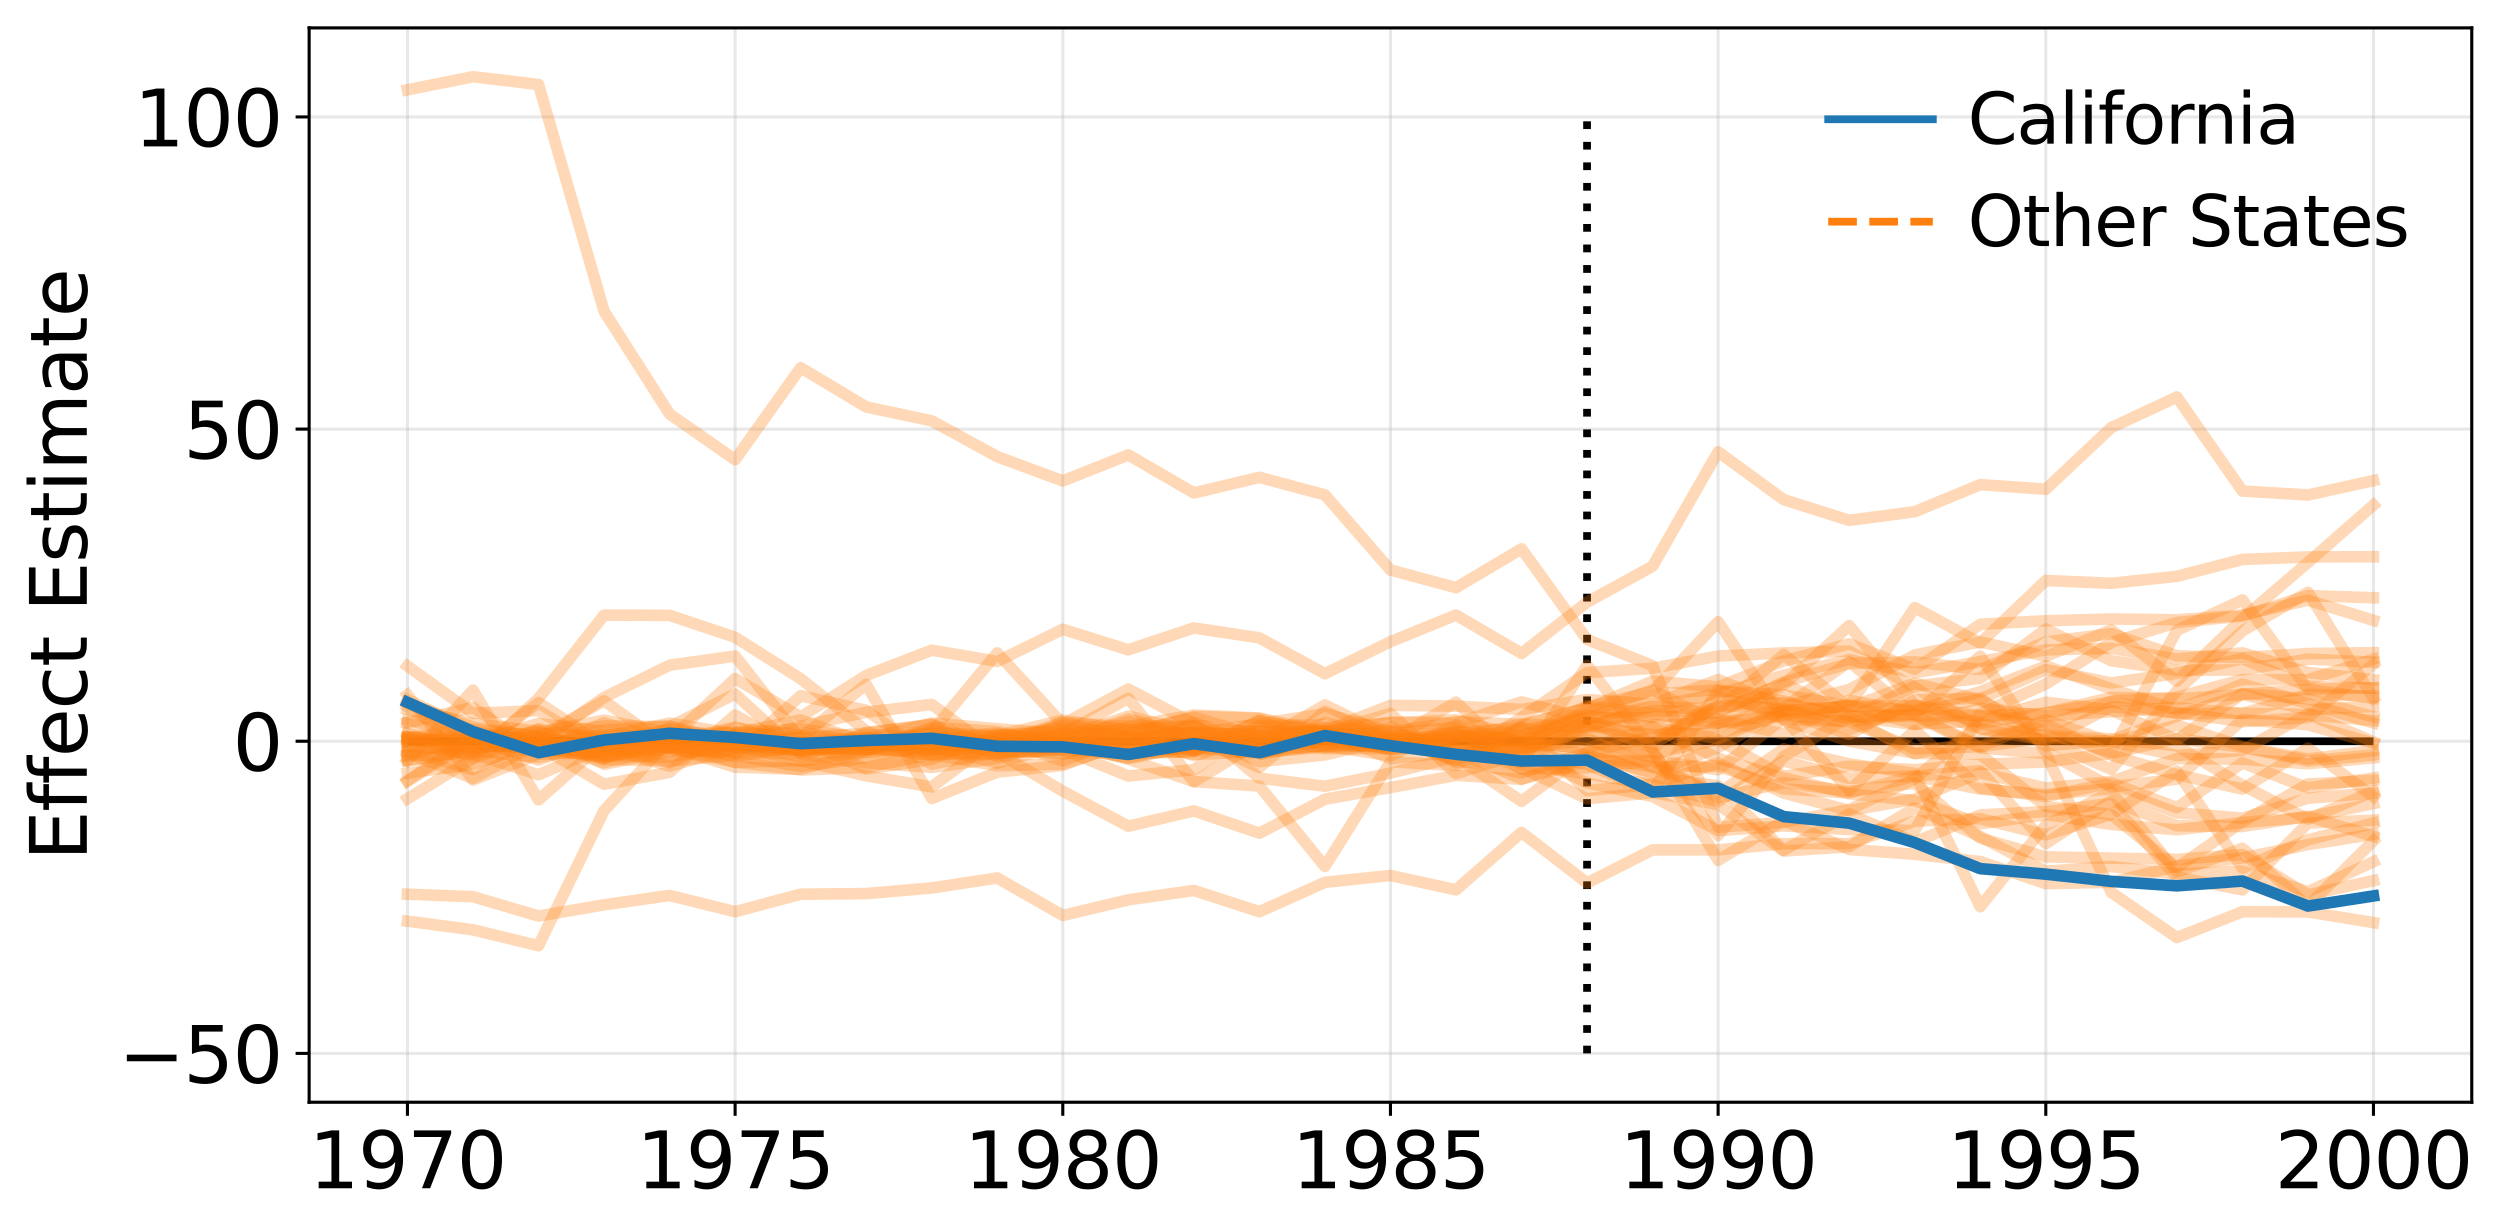 <?xml version="1.0" encoding="utf-8" standalone="no"?>
<!DOCTYPE svg PUBLIC "-//W3C//DTD SVG 1.1//EN"
  "http://www.w3.org/Graphics/SVG/1.1/DTD/svg11.dtd">
<svg xmlns:xlink="http://www.w3.org/1999/xlink" width="645.052pt" height="317.956pt" viewBox="0 0 645.052 317.956" xmlns="http://www.w3.org/2000/svg" version="1.1">
 <defs>
  <style type="text/css">*{stroke-linejoin: round; stroke-linecap: butt}</style>
 </defs>
 <g id="figure_1">
  <g id="patch_1">
   <path d="M 0 317.956 
L 645.052 317.956 
L 645.052 0 
L 0 0 
z
" style="fill: #ffffff"/>
  </g>
  <g id="axes_1">
   <g id="patch_2">
    <path d="M 79.766 284.4 
L 637.766 284.4 
L 637.766 7.2 
L 79.766 7.2 
L 79.766 284.4 
z
" style="fill: none"/>
   </g>
   <g id="matplotlib.axis_1">
    <g id="xtick_1">
     <g id="line2d_1">
      <path d="M 105.129 284.4 
L 105.129 7.2 
" clip-path="url(#p5689fa1794)" style="fill: none; stroke: #b0b0b0; stroke-opacity: 0.3; stroke-width: 0.8; stroke-linecap: square"/>
     </g>
     <g id="line2d_2">
      <defs>
       <path id="mb74d3086f6" d="M 0 0 
L 0 3.5 
" style="stroke: #000000; stroke-width: 0.8"/>
      </defs>
      <g>
       <use xlink:href="#mb74d3086f6" x="105.129" y="284.4" style="stroke: #000000; stroke-width: 0.8"/>
      </g>
     </g>
     <g id="text_1">
      <!-- 1970 -->
      <g transform="translate(79.679 306.597) scale(0.2 -0.2)">
       <defs>
        <path id="DejaVuSans-31" d="M 794 531 
L 1825 531 
L 1825 4091 
L 703 3866 
L 703 4441 
L 1819 4666 
L 2450 4666 
L 2450 531 
L 3481 531 
L 3481 0 
L 794 0 
L 794 531 
z
" transform="scale(0.016)"/>
        <path id="DejaVuSans-39" d="M 703 97 
L 703 672 
Q 941 559 1184 500 
Q 1428 441 1663 441 
Q 2288 441 2617 861 
Q 2947 1281 2994 2138 
Q 2813 1869 2534 1725 
Q 2256 1581 1919 1581 
Q 1219 1581 811 2004 
Q 403 2428 403 3163 
Q 403 3881 828 4315 
Q 1253 4750 1959 4750 
Q 2769 4750 3195 4129 
Q 3622 3509 3622 2328 
Q 3622 1225 3098 567 
Q 2575 -91 1691 -91 
Q 1453 -91 1209 -44 
Q 966 3 703 97 
z
M 1959 2075 
Q 2384 2075 2632 2365 
Q 2881 2656 2881 3163 
Q 2881 3666 2632 3958 
Q 2384 4250 1959 4250 
Q 1534 4250 1286 3958 
Q 1038 3666 1038 3163 
Q 1038 2656 1286 2365 
Q 1534 2075 1959 2075 
z
" transform="scale(0.016)"/>
        <path id="DejaVuSans-37" d="M 525 4666 
L 3525 4666 
L 3525 4397 
L 1831 0 
L 1172 0 
L 2766 4134 
L 525 4134 
L 525 4666 
z
" transform="scale(0.016)"/>
        <path id="DejaVuSans-30" d="M 2034 4250 
Q 1547 4250 1301 3770 
Q 1056 3291 1056 2328 
Q 1056 1369 1301 889 
Q 1547 409 2034 409 
Q 2525 409 2770 889 
Q 3016 1369 3016 2328 
Q 3016 3291 2770 3770 
Q 2525 4250 2034 4250 
z
M 2034 4750 
Q 2819 4750 3233 4129 
Q 3647 3509 3647 2328 
Q 3647 1150 3233 529 
Q 2819 -91 2034 -91 
Q 1250 -91 836 529 
Q 422 1150 422 2328 
Q 422 3509 836 4129 
Q 1250 4750 2034 4750 
z
" transform="scale(0.016)"/>
       </defs>
       <use xlink:href="#DejaVuSans-31"/>
       <use xlink:href="#DejaVuSans-39" transform="translate(63.623 0)"/>
       <use xlink:href="#DejaVuSans-37" transform="translate(127.246 0)"/>
       <use xlink:href="#DejaVuSans-30" transform="translate(190.869 0)"/>
      </g>
     </g>
    </g>
    <g id="xtick_2">
     <g id="line2d_3">
      <path d="M 189.675 284.4 
L 189.675 7.2 
" clip-path="url(#p5689fa1794)" style="fill: none; stroke: #b0b0b0; stroke-opacity: 0.3; stroke-width: 0.8; stroke-linecap: square"/>
     </g>
     <g id="line2d_4">
      <g>
       <use xlink:href="#mb74d3086f6" x="189.675" y="284.4" style="stroke: #000000; stroke-width: 0.8"/>
      </g>
     </g>
     <g id="text_2">
      <!-- 1975 -->
      <g transform="translate(164.225 306.597) scale(0.2 -0.2)">
       <defs>
        <path id="DejaVuSans-35" d="M 691 4666 
L 3169 4666 
L 3169 4134 
L 1269 4134 
L 1269 2991 
Q 1406 3038 1543 3061 
Q 1681 3084 1819 3084 
Q 2600 3084 3056 2656 
Q 3513 2228 3513 1497 
Q 3513 744 3044 326 
Q 2575 -91 1722 -91 
Q 1428 -91 1123 -41 
Q 819 9 494 109 
L 494 744 
Q 775 591 1075 516 
Q 1375 441 1709 441 
Q 2250 441 2565 725 
Q 2881 1009 2881 1497 
Q 2881 1984 2565 2268 
Q 2250 2553 1709 2553 
Q 1456 2553 1204 2497 
Q 953 2441 691 2322 
L 691 4666 
z
" transform="scale(0.016)"/>
       </defs>
       <use xlink:href="#DejaVuSans-31"/>
       <use xlink:href="#DejaVuSans-39" transform="translate(63.623 0)"/>
       <use xlink:href="#DejaVuSans-37" transform="translate(127.246 0)"/>
       <use xlink:href="#DejaVuSans-35" transform="translate(190.869 0)"/>
      </g>
     </g>
    </g>
    <g id="xtick_3">
     <g id="line2d_5">
      <path d="M 274.22 284.4 
L 274.22 7.2 
" clip-path="url(#p5689fa1794)" style="fill: none; stroke: #b0b0b0; stroke-opacity: 0.3; stroke-width: 0.8; stroke-linecap: square"/>
     </g>
     <g id="line2d_6">
      <g>
       <use xlink:href="#mb74d3086f6" x="274.22" y="284.4" style="stroke: #000000; stroke-width: 0.8"/>
      </g>
     </g>
     <g id="text_3">
      <!-- 1980 -->
      <g transform="translate(248.77 306.597) scale(0.2 -0.2)">
       <defs>
        <path id="DejaVuSans-38" d="M 2034 2216 
Q 1584 2216 1326 1975 
Q 1069 1734 1069 1313 
Q 1069 891 1326 650 
Q 1584 409 2034 409 
Q 2484 409 2743 651 
Q 3003 894 3003 1313 
Q 3003 1734 2745 1975 
Q 2488 2216 2034 2216 
z
M 1403 2484 
Q 997 2584 770 2862 
Q 544 3141 544 3541 
Q 544 4100 942 4425 
Q 1341 4750 2034 4750 
Q 2731 4750 3128 4425 
Q 3525 4100 3525 3541 
Q 3525 3141 3298 2862 
Q 3072 2584 2669 2484 
Q 3125 2378 3379 2068 
Q 3634 1759 3634 1313 
Q 3634 634 3220 271 
Q 2806 -91 2034 -91 
Q 1263 -91 848 271 
Q 434 634 434 1313 
Q 434 1759 690 2068 
Q 947 2378 1403 2484 
z
M 1172 3481 
Q 1172 3119 1398 2916 
Q 1625 2713 2034 2713 
Q 2441 2713 2670 2916 
Q 2900 3119 2900 3481 
Q 2900 3844 2670 4047 
Q 2441 4250 2034 4250 
Q 1625 4250 1398 4047 
Q 1172 3844 1172 3481 
z
" transform="scale(0.016)"/>
       </defs>
       <use xlink:href="#DejaVuSans-31"/>
       <use xlink:href="#DejaVuSans-39" transform="translate(63.623 0)"/>
       <use xlink:href="#DejaVuSans-38" transform="translate(127.246 0)"/>
       <use xlink:href="#DejaVuSans-30" transform="translate(190.869 0)"/>
      </g>
     </g>
    </g>
    <g id="xtick_4">
     <g id="line2d_7">
      <path d="M 358.766 284.4 
L 358.766 7.2 
" clip-path="url(#p5689fa1794)" style="fill: none; stroke: #b0b0b0; stroke-opacity: 0.3; stroke-width: 0.8; stroke-linecap: square"/>
     </g>
     <g id="line2d_8">
      <g>
       <use xlink:href="#mb74d3086f6" x="358.766" y="284.4" style="stroke: #000000; stroke-width: 0.8"/>
      </g>
     </g>
     <g id="text_4">
      <!-- 1985 -->
      <g transform="translate(333.316 306.597) scale(0.2 -0.2)">
       <use xlink:href="#DejaVuSans-31"/>
       <use xlink:href="#DejaVuSans-39" transform="translate(63.623 0)"/>
       <use xlink:href="#DejaVuSans-38" transform="translate(127.246 0)"/>
       <use xlink:href="#DejaVuSans-35" transform="translate(190.869 0)"/>
      </g>
     </g>
    </g>
    <g id="xtick_5">
     <g id="line2d_9">
      <path d="M 443.311 284.4 
L 443.311 7.2 
" clip-path="url(#p5689fa1794)" style="fill: none; stroke: #b0b0b0; stroke-opacity: 0.3; stroke-width: 0.8; stroke-linecap: square"/>
     </g>
     <g id="line2d_10">
      <g>
       <use xlink:href="#mb74d3086f6" x="443.311" y="284.4" style="stroke: #000000; stroke-width: 0.8"/>
      </g>
     </g>
     <g id="text_5">
      <!-- 1990 -->
      <g transform="translate(417.861 306.597) scale(0.2 -0.2)">
       <use xlink:href="#DejaVuSans-31"/>
       <use xlink:href="#DejaVuSans-39" transform="translate(63.623 0)"/>
       <use xlink:href="#DejaVuSans-39" transform="translate(127.246 0)"/>
       <use xlink:href="#DejaVuSans-30" transform="translate(190.869 0)"/>
      </g>
     </g>
    </g>
    <g id="xtick_6">
     <g id="line2d_11">
      <path d="M 527.857 284.4 
L 527.857 7.2 
" clip-path="url(#p5689fa1794)" style="fill: none; stroke: #b0b0b0; stroke-opacity: 0.3; stroke-width: 0.8; stroke-linecap: square"/>
     </g>
     <g id="line2d_12">
      <g>
       <use xlink:href="#mb74d3086f6" x="527.857" y="284.4" style="stroke: #000000; stroke-width: 0.8"/>
      </g>
     </g>
     <g id="text_6">
      <!-- 1995 -->
      <g transform="translate(502.407 306.597) scale(0.2 -0.2)">
       <use xlink:href="#DejaVuSans-31"/>
       <use xlink:href="#DejaVuSans-39" transform="translate(63.623 0)"/>
       <use xlink:href="#DejaVuSans-39" transform="translate(127.246 0)"/>
       <use xlink:href="#DejaVuSans-35" transform="translate(190.869 0)"/>
      </g>
     </g>
    </g>
    <g id="xtick_7">
     <g id="line2d_13">
      <path d="M 612.402 284.4 
L 612.402 7.2 
" clip-path="url(#p5689fa1794)" style="fill: none; stroke: #b0b0b0; stroke-opacity: 0.3; stroke-width: 0.8; stroke-linecap: square"/>
     </g>
     <g id="line2d_14">
      <g>
       <use xlink:href="#mb74d3086f6" x="612.402" y="284.4" style="stroke: #000000; stroke-width: 0.8"/>
      </g>
     </g>
     <g id="text_7">
      <!-- 2000 -->
      <g transform="translate(586.952 306.597) scale(0.2 -0.2)">
       <defs>
        <path id="DejaVuSans-32" d="M 1228 531 
L 3431 531 
L 3431 0 
L 469 0 
L 469 531 
Q 828 903 1448 1529 
Q 2069 2156 2228 2338 
Q 2531 2678 2651 2914 
Q 2772 3150 2772 3378 
Q 2772 3750 2511 3984 
Q 2250 4219 1831 4219 
Q 1534 4219 1204 4116 
Q 875 4013 500 3803 
L 500 4441 
Q 881 4594 1212 4672 
Q 1544 4750 1819 4750 
Q 2544 4750 2975 4387 
Q 3406 4025 3406 3419 
Q 3406 3131 3298 2873 
Q 3191 2616 2906 2266 
Q 2828 2175 2409 1742 
Q 1991 1309 1228 531 
z
" transform="scale(0.016)"/>
       </defs>
       <use xlink:href="#DejaVuSans-32"/>
       <use xlink:href="#DejaVuSans-30" transform="translate(63.623 0)"/>
       <use xlink:href="#DejaVuSans-30" transform="translate(127.246 0)"/>
       <use xlink:href="#DejaVuSans-30" transform="translate(190.869 0)"/>
      </g>
     </g>
    </g>
   </g>
   <g id="matplotlib.axis_2">
    <g id="ytick_1">
     <g id="line2d_15">
      <path d="M 79.766 271.8 
L 637.766 271.8 
" clip-path="url(#p5689fa1794)" style="fill: none; stroke: #b0b0b0; stroke-opacity: 0.3; stroke-width: 0.8; stroke-linecap: square"/>
     </g>
     <g id="line2d_16">
      <defs>
       <path id="m626d93b594" d="M 0 0 
L -3.5 0 
" style="stroke: #000000; stroke-width: 0.8"/>
      </defs>
      <g>
       <use xlink:href="#m626d93b594" x="79.766" y="271.8" style="stroke: #000000; stroke-width: 0.8"/>
      </g>
     </g>
     <g id="text_8">
      <!-- −50 -->
      <g transform="translate(30.556 279.398) scale(0.2 -0.2)">
       <defs>
        <path id="DejaVuSans-2212" d="M 678 2272 
L 4684 2272 
L 4684 1741 
L 678 1741 
L 678 2272 
z
" transform="scale(0.016)"/>
       </defs>
       <use xlink:href="#DejaVuSans-2212"/>
       <use xlink:href="#DejaVuSans-35" transform="translate(83.789 0)"/>
       <use xlink:href="#DejaVuSans-30" transform="translate(147.412 0)"/>
      </g>
     </g>
    </g>
    <g id="ytick_2">
     <g id="line2d_17">
      <path d="M 79.766 191.257 
L 637.766 191.257 
" clip-path="url(#p5689fa1794)" style="fill: none; stroke: #b0b0b0; stroke-opacity: 0.3; stroke-width: 0.8; stroke-linecap: square"/>
     </g>
     <g id="line2d_18">
      <g>
       <use xlink:href="#m626d93b594" x="79.766" y="191.257" style="stroke: #000000; stroke-width: 0.8"/>
      </g>
     </g>
     <g id="text_9">
      <!-- 0 -->
      <g transform="translate(60.041 198.855) scale(0.2 -0.2)">
       <use xlink:href="#DejaVuSans-30"/>
      </g>
     </g>
    </g>
    <g id="ytick_3">
     <g id="line2d_19">
      <path d="M 79.766 110.713 
L 637.766 110.713 
" clip-path="url(#p5689fa1794)" style="fill: none; stroke: #b0b0b0; stroke-opacity: 0.3; stroke-width: 0.8; stroke-linecap: square"/>
     </g>
     <g id="line2d_20">
      <g>
       <use xlink:href="#m626d93b594" x="79.766" y="110.713" style="stroke: #000000; stroke-width: 0.8"/>
      </g>
     </g>
     <g id="text_10">
      <!-- 50 -->
      <g transform="translate(47.316 118.311) scale(0.2 -0.2)">
       <use xlink:href="#DejaVuSans-35"/>
       <use xlink:href="#DejaVuSans-30" transform="translate(63.623 0)"/>
      </g>
     </g>
    </g>
    <g id="ytick_4">
     <g id="line2d_21">
      <path d="M 79.766 30.17 
L 637.766 30.17 
" clip-path="url(#p5689fa1794)" style="fill: none; stroke: #b0b0b0; stroke-opacity: 0.3; stroke-width: 0.8; stroke-linecap: square"/>
     </g>
     <g id="line2d_22">
      <g>
       <use xlink:href="#m626d93b594" x="79.766" y="30.17" style="stroke: #000000; stroke-width: 0.8"/>
      </g>
     </g>
     <g id="text_11">
      <!-- 100 -->
      <g transform="translate(34.591 37.768) scale(0.2 -0.2)">
       <use xlink:href="#DejaVuSans-31"/>
       <use xlink:href="#DejaVuSans-30" transform="translate(63.623 0)"/>
       <use xlink:href="#DejaVuSans-30" transform="translate(127.246 0)"/>
      </g>
     </g>
    </g>
    <g id="text_12">
     <!-- Effect Estimate -->
     <g transform="translate(22.397 222.078) rotate(-90) scale(0.2 -0.2)">
      <defs>
       <path id="DejaVuSans-45" d="M 628 4666 
L 3578 4666 
L 3578 4134 
L 1259 4134 
L 1259 2753 
L 3481 2753 
L 3481 2222 
L 1259 2222 
L 1259 531 
L 3634 531 
L 3634 0 
L 628 0 
L 628 4666 
z
" transform="scale(0.016)"/>
       <path id="DejaVuSans-66" d="M 2375 4863 
L 2375 4384 
L 1825 4384 
Q 1516 4384 1395 4259 
Q 1275 4134 1275 3809 
L 1275 3500 
L 2222 3500 
L 2222 3053 
L 1275 3053 
L 1275 0 
L 697 0 
L 697 3053 
L 147 3053 
L 147 3500 
L 697 3500 
L 697 3744 
Q 697 4328 969 4595 
Q 1241 4863 1831 4863 
L 2375 4863 
z
" transform="scale(0.016)"/>
       <path id="DejaVuSans-65" d="M 3597 1894 
L 3597 1613 
L 953 1613 
Q 991 1019 1311 708 
Q 1631 397 2203 397 
Q 2534 397 2845 478 
Q 3156 559 3463 722 
L 3463 178 
Q 3153 47 2828 -22 
Q 2503 -91 2169 -91 
Q 1331 -91 842 396 
Q 353 884 353 1716 
Q 353 2575 817 3079 
Q 1281 3584 2069 3584 
Q 2775 3584 3186 3129 
Q 3597 2675 3597 1894 
z
M 3022 2063 
Q 3016 2534 2758 2815 
Q 2500 3097 2075 3097 
Q 1594 3097 1305 2825 
Q 1016 2553 972 2059 
L 3022 2063 
z
" transform="scale(0.016)"/>
       <path id="DejaVuSans-63" d="M 3122 3366 
L 3122 2828 
Q 2878 2963 2633 3030 
Q 2388 3097 2138 3097 
Q 1578 3097 1268 2742 
Q 959 2388 959 1747 
Q 959 1106 1268 751 
Q 1578 397 2138 397 
Q 2388 397 2633 464 
Q 2878 531 3122 666 
L 3122 134 
Q 2881 22 2623 -34 
Q 2366 -91 2075 -91 
Q 1284 -91 818 406 
Q 353 903 353 1747 
Q 353 2603 823 3093 
Q 1294 3584 2113 3584 
Q 2378 3584 2631 3529 
Q 2884 3475 3122 3366 
z
" transform="scale(0.016)"/>
       <path id="DejaVuSans-74" d="M 1172 4494 
L 1172 3500 
L 2356 3500 
L 2356 3053 
L 1172 3053 
L 1172 1153 
Q 1172 725 1289 603 
Q 1406 481 1766 481 
L 2356 481 
L 2356 0 
L 1766 0 
Q 1100 0 847 248 
Q 594 497 594 1153 
L 594 3053 
L 172 3053 
L 172 3500 
L 594 3500 
L 594 4494 
L 1172 4494 
z
" transform="scale(0.016)"/>
       <path id="DejaVuSans-20" transform="scale(0.016)"/>
       <path id="DejaVuSans-73" d="M 2834 3397 
L 2834 2853 
Q 2591 2978 2328 3040 
Q 2066 3103 1784 3103 
Q 1356 3103 1142 2972 
Q 928 2841 928 2578 
Q 928 2378 1081 2264 
Q 1234 2150 1697 2047 
L 1894 2003 
Q 2506 1872 2764 1633 
Q 3022 1394 3022 966 
Q 3022 478 2636 193 
Q 2250 -91 1575 -91 
Q 1294 -91 989 -36 
Q 684 19 347 128 
L 347 722 
Q 666 556 975 473 
Q 1284 391 1588 391 
Q 1994 391 2212 530 
Q 2431 669 2431 922 
Q 2431 1156 2273 1281 
Q 2116 1406 1581 1522 
L 1381 1569 
Q 847 1681 609 1914 
Q 372 2147 372 2553 
Q 372 3047 722 3315 
Q 1072 3584 1716 3584 
Q 2034 3584 2315 3537 
Q 2597 3491 2834 3397 
z
" transform="scale(0.016)"/>
       <path id="DejaVuSans-69" d="M 603 3500 
L 1178 3500 
L 1178 0 
L 603 0 
L 603 3500 
z
M 603 4863 
L 1178 4863 
L 1178 4134 
L 603 4134 
L 603 4863 
z
" transform="scale(0.016)"/>
       <path id="DejaVuSans-6d" d="M 3328 2828 
Q 3544 3216 3844 3400 
Q 4144 3584 4550 3584 
Q 5097 3584 5394 3201 
Q 5691 2819 5691 2113 
L 5691 0 
L 5113 0 
L 5113 2094 
Q 5113 2597 4934 2840 
Q 4756 3084 4391 3084 
Q 3944 3084 3684 2787 
Q 3425 2491 3425 1978 
L 3425 0 
L 2847 0 
L 2847 2094 
Q 2847 2600 2669 2842 
Q 2491 3084 2119 3084 
Q 1678 3084 1418 2786 
Q 1159 2488 1159 1978 
L 1159 0 
L 581 0 
L 581 3500 
L 1159 3500 
L 1159 2956 
Q 1356 3278 1631 3431 
Q 1906 3584 2284 3584 
Q 2666 3584 2933 3390 
Q 3200 3197 3328 2828 
z
" transform="scale(0.016)"/>
       <path id="DejaVuSans-61" d="M 2194 1759 
Q 1497 1759 1228 1600 
Q 959 1441 959 1056 
Q 959 750 1161 570 
Q 1363 391 1709 391 
Q 2188 391 2477 730 
Q 2766 1069 2766 1631 
L 2766 1759 
L 2194 1759 
z
M 3341 1997 
L 3341 0 
L 2766 0 
L 2766 531 
Q 2569 213 2275 61 
Q 1981 -91 1556 -91 
Q 1019 -91 701 211 
Q 384 513 384 1019 
Q 384 1609 779 1909 
Q 1175 2209 1959 2209 
L 2766 2209 
L 2766 2266 
Q 2766 2663 2505 2880 
Q 2244 3097 1772 3097 
Q 1472 3097 1187 3025 
Q 903 2953 641 2809 
L 641 3341 
Q 956 3463 1253 3523 
Q 1550 3584 1831 3584 
Q 2591 3584 2966 3190 
Q 3341 2797 3341 1997 
z
" transform="scale(0.016)"/>
      </defs>
      <use xlink:href="#DejaVuSans-45"/>
      <use xlink:href="#DejaVuSans-66" transform="translate(63.184 0)"/>
      <use xlink:href="#DejaVuSans-66" transform="translate(98.389 0)"/>
      <use xlink:href="#DejaVuSans-65" transform="translate(133.594 0)"/>
      <use xlink:href="#DejaVuSans-63" transform="translate(195.117 0)"/>
      <use xlink:href="#DejaVuSans-74" transform="translate(250.098 0)"/>
      <use xlink:href="#DejaVuSans-20" transform="translate(289.307 0)"/>
      <use xlink:href="#DejaVuSans-45" transform="translate(321.094 0)"/>
      <use xlink:href="#DejaVuSans-73" transform="translate(384.277 0)"/>
      <use xlink:href="#DejaVuSans-74" transform="translate(436.377 0)"/>
      <use xlink:href="#DejaVuSans-69" transform="translate(475.586 0)"/>
      <use xlink:href="#DejaVuSans-6d" transform="translate(503.369 0)"/>
      <use xlink:href="#DejaVuSans-61" transform="translate(600.781 0)"/>
      <use xlink:href="#DejaVuSans-74" transform="translate(662.061 0)"/>
      <use xlink:href="#DejaVuSans-65" transform="translate(701.27 0)"/>
     </g>
    </g>
   </g>
   <g id="LineCollection_1">
    <path d="M 105.129 191.257 
L 612.402 191.257 
" clip-path="url(#p5689fa1794)" style="fill: none; stroke: #000000; stroke-width: 2"/>
   </g>
   <g id="LineCollection_2">
    <path d="M 409.493 271.8 
L 409.493 30.17 
" clip-path="url(#p5689fa1794)" style="fill: none; stroke-dasharray: 2,3.3; stroke-dashoffset: 0; stroke: #000000; stroke-width: 2"/>
   </g>
   <g id="line2d_23">
    <path d="M 105.129 199.469 
L 122.038 197.193 
L 138.947 191.912 
L 155.857 192.762 
L 172.766 189.136 
L 189.675 189.215 
L 206.584 188.031 
L 223.493 190.581 
L 240.402 186.58 
L 257.311 188.04 
L 274.22 189.359 
L 291.129 193.388 
L 308.038 192.9 
L 324.947 194.417 
L 341.857 192.24 
L 358.766 192.662 
L 375.675 188.991 
L 392.584 189.908 
L 409.493 186.125 
L 426.402 192.947 
L 443.311 179.927 
L 460.22 183.7 
L 477.129 189.483 
L 494.038 180.593 
L 510.947 180.167 
L 527.857 192.413 
L 544.766 191.024 
L 561.675 184.795 
L 578.584 179.177 
L 595.493 183.162 
L 612.402 182.291 
" clip-path="url(#p5689fa1794)" style="fill: none; stroke: #ff7f0e; stroke-opacity: 0.3; stroke-width: 3; stroke-linecap: square"/>
   </g>
   <g id="line2d_24">
    <path d="M 105.129 192.448 
L 122.038 194.502 
L 138.947 199.892 
L 155.857 192.649 
L 172.766 197.689 
L 189.675 192.943 
L 206.584 193.28 
L 223.493 191.889 
L 240.402 189.023 
L 257.311 189.777 
L 274.22 185.815 
L 291.129 188.462 
L 308.038 193.178 
L 324.947 187.532 
L 341.857 187.69 
L 358.766 186.499 
L 375.675 185.72 
L 392.584 190.08 
L 409.493 182.146 
L 426.402 184.2 
L 443.311 186.596 
L 460.22 176.706 
L 477.129 161.435 
L 494.038 181.735 
L 510.947 186.547 
L 527.857 183.999 
L 544.766 181.076 
L 561.675 184.133 
L 578.584 184.035 
L 595.493 184.388 
L 612.402 185.946 
" clip-path="url(#p5689fa1794)" style="fill: none; stroke: #ff7f0e; stroke-opacity: 0.3; stroke-width: 3; stroke-linecap: square"/>
   </g>
   <g id="line2d_25">
    <path d="M 105.129 181.406 
L 122.038 187.574 
L 138.947 190.276 
L 155.857 180.809 
L 172.766 193.045 
L 189.675 196.706 
L 206.584 196.261 
L 223.493 200.194 
L 240.402 203.043 
L 257.311 190.433 
L 274.22 190.404 
L 291.129 184.767 
L 308.038 188.947 
L 324.947 189.763 
L 341.857 189.087 
L 358.766 193.45 
L 375.675 191.093 
L 392.584 197.355 
L 409.493 199.668 
L 426.402 202.459 
L 443.311 206.846 
L 460.22 196.307 
L 477.129 200.852 
L 494.038 200.21 
L 510.947 203.62 
L 527.857 205.019 
L 544.766 203.511 
L 561.675 209.718 
L 578.584 211.109 
L 595.493 205.962 
L 612.402 204.632 
" clip-path="url(#p5689fa1794)" style="fill: none; stroke: #ff7f0e; stroke-opacity: 0.3; stroke-width: 3; stroke-linecap: square"/>
   </g>
   <g id="line2d_26">
    <path d="M 105.129 171.843 
L 122.038 184.052 
L 138.947 183.358 
L 155.857 193.364 
L 172.766 192.68 
L 189.675 197.946 
L 206.584 198.5 
L 223.493 194.064 
L 240.402 194.732 
L 257.311 194.354 
L 274.22 193.389 
L 291.129 200.227 
L 308.038 198.59 
L 324.947 187.188 
L 341.857 187.019 
L 358.766 192.189 
L 375.675 188.519 
L 392.584 191.305 
L 409.493 184.47 
L 426.402 187.633 
L 443.311 195.654 
L 460.22 200.696 
L 477.129 204.802 
L 494.038 206.562 
L 510.947 212.554 
L 527.857 210.179 
L 544.766 212.73 
L 561.675 214.099 
L 578.584 212.213 
L 595.493 210.861 
L 612.402 207.322 
" clip-path="url(#p5689fa1794)" style="fill: none; stroke: #ff7f0e; stroke-opacity: 0.3; stroke-width: 3; stroke-linecap: square"/>
   </g>
   <g id="line2d_27">
    <path d="M 105.129 186.443 
L 122.038 182.524 
L 138.947 193.743 
L 155.857 186.475 
L 172.766 191.504 
L 189.675 196.692 
L 206.584 198.662 
L 223.493 198.01 
L 240.402 194.64 
L 257.311 197.566 
L 274.22 197.156 
L 291.129 191.65 
L 308.038 187.595 
L 324.947 188.881 
L 341.857 188.54 
L 358.766 181.999 
L 375.675 182.192 
L 392.584 183.064 
L 409.493 180.483 
L 426.402 181.701 
L 443.311 175.335 
L 460.22 182.284 
L 477.129 177.898 
L 494.038 168.986 
L 510.947 165.627 
L 527.857 169.353 
L 544.766 162.506 
L 561.675 175.757 
L 578.584 159.619 
L 595.493 145.137 
L 612.402 130.302 
" clip-path="url(#p5689fa1794)" style="fill: none; stroke: #ff7f0e; stroke-opacity: 0.3; stroke-width: 3; stroke-linecap: square"/>
   </g>
   <g id="line2d_28">
    <path d="M 105.129 190.987 
L 122.038 191.085 
L 138.947 192.86 
L 155.857 188.382 
L 172.766 187.254 
L 189.675 191.61 
L 206.584 192.967 
L 223.493 193.278 
L 240.402 193.584 
L 257.311 191.286 
L 274.22 190.921 
L 291.129 192.222 
L 308.038 194.615 
L 324.947 193.931 
L 341.857 191.393 
L 358.766 189.614 
L 375.675 189.042 
L 392.584 187.781 
L 409.493 190.446 
L 426.402 197.914 
L 443.311 197.677 
L 460.22 203.564 
L 477.129 204.597 
L 494.038 200.233 
L 510.947 198.871 
L 527.857 217.657 
L 544.766 206.586 
L 561.675 213.062 
L 578.584 213.259 
L 595.493 210.598 
L 612.402 215.796 
" clip-path="url(#p5689fa1794)" style="fill: none; stroke: #ff7f0e; stroke-opacity: 0.3; stroke-width: 3; stroke-linecap: square"/>
   </g>
   <g id="line2d_29">
    <path d="M 105.129 195.005 
L 122.038 194.235 
L 138.947 181.268 
L 155.857 192.303 
L 172.766 187.985 
L 189.675 192.125 
L 206.584 193.655 
L 223.493 189.493 
L 240.402 190.449 
L 257.311 194.492 
L 274.22 193.267 
L 291.129 194.435 
L 308.038 193.789 
L 324.947 185.952 
L 341.857 189.147 
L 358.766 190.094 
L 375.675 193.367 
L 392.584 193.448 
L 409.493 197.25 
L 426.402 204.156 
L 443.311 178.211 
L 460.22 185.545 
L 477.129 186.161 
L 494.038 184.298 
L 510.947 169.294 
L 527.857 193.999 
L 544.766 203.037 
L 561.675 201.034 
L 578.584 185.691 
L 595.493 187.013 
L 612.402 191.758 
" clip-path="url(#p5689fa1794)" style="fill: none; stroke: #ff7f0e; stroke-opacity: 0.3; stroke-width: 3; stroke-linecap: square"/>
   </g>
   <g id="line2d_30">
    <path d="M 105.129 186.665 
L 122.038 190.312 
L 138.947 192.042 
L 155.857 195.888 
L 172.766 187.647 
L 189.675 191.28 
L 206.584 192.5 
L 223.493 193.547 
L 240.402 190.229 
L 257.311 189.888 
L 274.22 188.597 
L 291.129 194.378 
L 308.038 193.992 
L 324.947 190.859 
L 341.857 189.329 
L 358.766 189.31 
L 375.675 187.648 
L 392.584 198.462 
L 409.493 198.092 
L 426.402 196.343 
L 443.311 205.87 
L 460.22 201.912 
L 477.129 204.213 
L 494.038 202.083 
L 510.947 216.273 
L 527.857 221.081 
L 544.766 221.42 
L 561.675 221.725 
L 578.584 220.499 
L 595.493 230.877 
L 612.402 227.204 
" clip-path="url(#p5689fa1794)" style="fill: none; stroke: #ff7f0e; stroke-opacity: 0.3; stroke-width: 3; stroke-linecap: square"/>
   </g>
   <g id="line2d_31">
    <path d="M 105.129 190.219 
L 122.038 191.405 
L 138.947 193.929 
L 155.857 190.815 
L 172.766 190.693 
L 189.675 188.793 
L 206.584 190.422 
L 223.493 176.547 
L 240.402 206.024 
L 257.311 199.219 
L 274.22 197.481 
L 291.129 191.29 
L 308.038 191.167 
L 324.947 190.929 
L 341.857 188.544 
L 358.766 188.924 
L 375.675 186.189 
L 392.584 186.907 
L 409.493 182.833 
L 426.402 175.741 
L 443.311 177.207 
L 460.22 170.548 
L 477.129 166.111 
L 494.038 172.69 
L 510.947 161.076 
L 527.857 160.173 
L 544.766 159.706 
L 561.675 159.909 
L 578.584 158.729 
L 595.493 154.852 
L 612.402 160.068 
" clip-path="url(#p5689fa1794)" style="fill: none; stroke: #ff7f0e; stroke-opacity: 0.3; stroke-width: 3; stroke-linecap: square"/>
   </g>
   <g id="line2d_32">
    <path d="M 105.129 190.079 
L 122.038 191.897 
L 138.947 193.117 
L 155.857 195.384 
L 172.766 191.911 
L 189.675 191.807 
L 206.584 190.34 
L 223.493 189.166 
L 240.402 186.815 
L 257.311 192.988 
L 274.22 189.483 
L 291.129 180.154 
L 308.038 201.723 
L 324.947 191.363 
L 341.857 190.062 
L 358.766 191.299 
L 375.675 193.574 
L 392.584 193.621 
L 409.493 188.086 
L 426.402 192.031 
L 443.311 182.038 
L 460.22 181.293 
L 477.129 184.755 
L 494.038 184.733 
L 510.947 184.59 
L 527.857 187.521 
L 544.766 180.887 
L 561.675 179.911 
L 578.584 175.325 
L 595.493 175.385 
L 612.402 170.062 
" clip-path="url(#p5689fa1794)" style="fill: none; stroke: #ff7f0e; stroke-opacity: 0.3; stroke-width: 3; stroke-linecap: square"/>
   </g>
   <g id="line2d_33">
    <path d="M 105.129 179.294 
L 122.038 201.256 
L 138.947 194.57 
L 155.857 194.169 
L 172.766 192.174 
L 189.675 190.833 
L 206.584 193.801 
L 223.493 191.997 
L 240.402 192.988 
L 257.311 193.104 
L 274.22 194.475 
L 291.129 188.374 
L 308.038 189.149 
L 324.947 186.785 
L 341.857 184.122 
L 358.766 188.809 
L 375.675 194.065 
L 392.584 192.96 
L 409.493 188.538 
L 426.402 194.387 
L 443.311 190.89 
L 460.22 200.285 
L 477.129 197.692 
L 494.038 198.582 
L 510.947 197.199 
L 527.857 196.6 
L 544.766 194.401 
L 561.675 190.541 
L 578.584 192.844 
L 595.493 196.36 
L 612.402 194.784 
" clip-path="url(#p5689fa1794)" style="fill: none; stroke: #ff7f0e; stroke-opacity: 0.3; stroke-width: 3; stroke-linecap: square"/>
   </g>
   <g id="line2d_34">
    <path d="M 105.129 237.688 
L 122.038 239.914 
L 138.947 244.015 
L 155.857 209.154 
L 172.766 190.815 
L 189.675 175.077 
L 206.584 184.989 
L 223.493 174.279 
L 240.402 167.757 
L 257.311 170.665 
L 274.22 162.365 
L 291.129 167.67 
L 308.038 162.025 
L 324.947 164.59 
L 341.857 173.831 
L 358.766 165.571 
L 375.675 158.696 
L 392.584 168.593 
L 409.493 155.38 
L 426.402 146.09 
L 443.311 116.576 
L 460.22 128.92 
L 477.129 134.26 
L 494.038 132.031 
L 510.947 125.053 
L 527.857 126.229 
L 544.766 110.313 
L 561.675 102.433 
L 578.584 126.695 
L 595.493 127.721 
L 612.402 123.996 
" clip-path="url(#p5689fa1794)" style="fill: none; stroke: #ff7f0e; stroke-opacity: 0.3; stroke-width: 3; stroke-linecap: square"/>
   </g>
   <g id="line2d_35">
    <path d="M 105.129 191.331 
L 122.038 189.84 
L 138.947 190.836 
L 155.857 192.967 
L 172.766 193.364 
L 189.675 192.211 
L 206.584 193.137 
L 223.493 193.532 
L 240.402 189.258 
L 257.311 192.079 
L 274.22 187.061 
L 291.129 188.081 
L 308.038 187.429 
L 324.947 194.721 
L 341.857 189.58 
L 358.766 192.341 
L 375.675 191.017 
L 392.584 191.178 
L 409.493 194.772 
L 426.402 199.436 
L 443.311 192.865 
L 460.22 183.339 
L 477.129 182.243 
L 494.038 182.044 
L 510.947 188.085 
L 527.857 191.056 
L 544.766 182.367 
L 561.675 183.858 
L 578.584 186.211 
L 595.493 185.139 
L 612.402 171.373 
" clip-path="url(#p5689fa1794)" style="fill: none; stroke: #ff7f0e; stroke-opacity: 0.3; stroke-width: 3; stroke-linecap: square"/>
   </g>
   <g id="line2d_36">
    <path d="M 105.129 190.966 
L 122.038 195.177 
L 138.947 189.276 
L 155.857 190.133 
L 172.766 186.565 
L 189.675 189.364 
L 206.584 193.155 
L 223.493 190.328 
L 240.402 192.697 
L 257.311 196.929 
L 274.22 191.969 
L 291.129 195.722 
L 308.038 192.369 
L 324.947 191.611 
L 341.857 181.897 
L 358.766 190.162 
L 375.675 196.287 
L 392.584 185.128 
L 409.493 173.549 
L 426.402 172.427 
L 443.311 169.262 
L 460.22 168.474 
L 477.129 167.996 
L 494.038 177.34 
L 510.947 187.954 
L 527.857 189.798 
L 544.766 190.628 
L 561.675 192.413 
L 578.584 202.59 
L 595.493 211.362 
L 612.402 204.2 
" clip-path="url(#p5689fa1794)" style="fill: none; stroke: #ff7f0e; stroke-opacity: 0.3; stroke-width: 3; stroke-linecap: square"/>
   </g>
   <g id="line2d_37">
    <path d="M 105.129 196.248 
L 122.038 178.07 
L 138.947 206.377 
L 155.857 191.475 
L 172.766 190.837 
L 189.675 192.75 
L 206.584 190.155 
L 223.493 192.131 
L 240.402 191.257 
L 257.311 191.584 
L 274.22 193.611 
L 291.129 187.401 
L 308.038 187.373 
L 324.947 193.631 
L 341.857 192.499 
L 358.766 187.462 
L 375.675 196.818 
L 392.584 187.688 
L 409.493 203.998 
L 426.402 202.378 
L 443.311 196.891 
L 460.22 204.62 
L 477.129 209.124 
L 494.038 206.204 
L 510.947 199.414 
L 527.857 203.339 
L 544.766 201.635 
L 561.675 195.704 
L 578.584 195.894 
L 595.493 197.064 
L 612.402 195.528 
" clip-path="url(#p5689fa1794)" style="fill: none; stroke: #ff7f0e; stroke-opacity: 0.3; stroke-width: 3; stroke-linecap: square"/>
   </g>
   <g id="line2d_38">
    <path d="M 105.129 201.385 
L 122.038 190.097 
L 138.947 188.962 
L 155.857 185.818 
L 172.766 188.986 
L 189.675 194.445 
L 206.584 194.399 
L 223.493 194.029 
L 240.402 193.297 
L 257.311 192.889 
L 274.22 189.148 
L 291.129 191.212 
L 308.038 189.282 
L 324.947 189.463 
L 341.857 190.063 
L 358.766 190.841 
L 375.675 189.342 
L 392.584 190.712 
L 409.493 183.821 
L 426.402 178.014 
L 443.311 186.602 
L 460.22 182.749 
L 477.129 188.296 
L 494.038 181.913 
L 510.947 184.752 
L 527.857 183.974 
L 544.766 179.956 
L 561.675 180.324 
L 578.584 179.168 
L 595.493 177.904 
L 612.402 180.177 
" clip-path="url(#p5689fa1794)" style="fill: none; stroke: #ff7f0e; stroke-opacity: 0.3; stroke-width: 3; stroke-linecap: square"/>
   </g>
   <g id="line2d_39">
    <path d="M 105.129 190.463 
L 122.038 189.406 
L 138.947 191.334 
L 155.857 191.467 
L 172.766 191.995 
L 189.675 192.393 
L 206.584 193.273 
L 223.493 192.268 
L 240.402 192.107 
L 257.311 190.226 
L 274.22 188.193 
L 291.129 190.207 
L 308.038 190.801 
L 324.947 194.145 
L 341.857 192.779 
L 358.766 192.215 
L 375.675 190.387 
L 392.584 188.475 
L 409.493 185.174 
L 426.402 185.144 
L 443.311 183.953 
L 460.22 175.981 
L 477.129 171.183 
L 494.038 170.776 
L 510.947 172.777 
L 527.857 165.599 
L 544.766 163.499 
L 561.675 169.211 
L 578.584 169.687 
L 595.493 168.616 
L 612.402 168.412 
" clip-path="url(#p5689fa1794)" style="fill: none; stroke: #ff7f0e; stroke-opacity: 0.3; stroke-width: 3; stroke-linecap: square"/>
   </g>
   <g id="line2d_40">
    <path d="M 105.129 190.229 
L 122.038 188.173 
L 138.947 189.819 
L 155.857 193.582 
L 172.766 190.827 
L 189.675 191.071 
L 206.584 195.432 
L 223.493 188.964 
L 240.402 187.038 
L 257.311 195.18 
L 274.22 190.43 
L 291.129 193.727 
L 308.038 186.357 
L 324.947 192.864 
L 341.857 186.49 
L 358.766 190.539 
L 375.675 196.175 
L 392.584 199.421 
L 409.493 194.213 
L 426.402 190.025 
L 443.311 185.622 
L 460.22 189.376 
L 477.129 180.684 
L 494.038 183.818 
L 510.947 180.402 
L 527.857 172.77 
L 544.766 176.217 
L 561.675 173.749 
L 578.584 169.935 
L 595.493 177.159 
L 612.402 177.512 
" clip-path="url(#p5689fa1794)" style="fill: none; stroke: #ff7f0e; stroke-opacity: 0.3; stroke-width: 3; stroke-linecap: square"/>
   </g>
   <g id="line2d_41">
    <path d="M 105.129 185.785 
L 122.038 189.819 
L 138.947 193.206 
L 155.857 195.018 
L 172.766 192.984 
L 189.675 189.599 
L 206.584 188.93 
L 223.493 191.459 
L 240.402 192.761 
L 257.311 191.826 
L 274.22 191.026 
L 291.129 193.325 
L 308.038 189.993 
L 324.947 192.089 
L 341.857 191.445 
L 358.766 193.065 
L 375.675 189.637 
L 392.584 191.512 
L 409.493 193.162 
L 426.402 187.57 
L 443.311 190.614 
L 460.22 183.308 
L 477.129 185.155 
L 494.038 184.199 
L 510.947 192.703 
L 527.857 190.263 
L 544.766 191.33 
L 561.675 194.945 
L 578.584 193.577 
L 595.493 184.2 
L 612.402 191.408 
" clip-path="url(#p5689fa1794)" style="fill: none; stroke: #ff7f0e; stroke-opacity: 0.3; stroke-width: 3; stroke-linecap: square"/>
   </g>
   <g id="line2d_42">
    <path d="M 105.129 180.533 
L 122.038 188.691 
L 138.947 191.656 
L 155.857 179.941 
L 172.766 171.638 
L 189.675 169.28 
L 206.584 190.79 
L 223.493 198.433 
L 240.402 195.954 
L 257.311 189.391 
L 274.22 191.479 
L 291.129 195.875 
L 308.038 201.682 
L 324.947 202.819 
L 341.857 223.558 
L 358.766 196.573 
L 375.675 197.527 
L 392.584 187.247 
L 409.493 182.499 
L 426.402 178.387 
L 443.311 160.432 
L 460.22 185.791 
L 477.129 191.229 
L 494.038 194.387 
L 510.947 194.638 
L 527.857 208.086 
L 544.766 210.173 
L 561.675 223.907 
L 578.584 212.048 
L 595.493 202.283 
L 612.402 201.336 
" clip-path="url(#p5689fa1794)" style="fill: none; stroke: #ff7f0e; stroke-opacity: 0.3; stroke-width: 3; stroke-linecap: square"/>
   </g>
   <g id="line2d_43">
    <path d="M 105.129 23.168 
L 122.038 19.8 
L 138.947 21.807 
L 155.857 80.317 
L 172.766 106.825 
L 189.675 118.615 
L 206.584 94.875 
L 223.493 105.001 
L 240.402 108.586 
L 257.311 117.824 
L 274.22 124.088 
L 291.129 117.37 
L 308.038 127.195 
L 324.947 123.168 
L 341.857 127.694 
L 358.766 147.072 
L 375.675 151.637 
L 392.584 141.605 
L 409.493 165.004 
L 426.402 171.76 
L 443.311 213.451 
L 460.22 212.183 
L 477.129 208.905 
L 494.038 200.96 
L 510.947 186.587 
L 527.857 191.164 
L 544.766 198.523 
L 561.675 178.257 
L 578.584 162.822 
L 595.493 152.822 
L 612.402 180.162 
" clip-path="url(#p5689fa1794)" style="fill: none; stroke: #ff7f0e; stroke-opacity: 0.3; stroke-width: 3; stroke-linecap: square"/>
   </g>
   <g id="line2d_44">
    <path d="M 105.129 193.254 
L 122.038 191.713 
L 138.947 186.647 
L 155.857 188.753 
L 172.766 191.578 
L 189.675 187.583 
L 206.584 192.847 
L 223.493 193.406 
L 240.402 193.972 
L 257.311 194.633 
L 274.22 189.094 
L 291.129 189.672 
L 308.038 194.952 
L 324.947 189.896 
L 341.857 193.191 
L 358.766 193.124 
L 375.675 188.732 
L 392.584 196.6 
L 409.493 187.136 
L 426.402 189.596 
L 443.311 189.185 
L 460.22 184.462 
L 477.129 181.896 
L 494.038 186.885 
L 510.947 186.015 
L 527.857 181.187 
L 544.766 183.215 
L 561.675 190.89 
L 578.584 178.985 
L 595.493 180.314 
L 612.402 184.954 
" clip-path="url(#p5689fa1794)" style="fill: none; stroke: #ff7f0e; stroke-opacity: 0.3; stroke-width: 3; stroke-linecap: square"/>
   </g>
   <g id="line2d_45">
    <path d="M 105.129 206.081 
L 122.038 195.66 
L 138.947 180.205 
L 155.857 158.707 
L 172.766 158.774 
L 189.675 164.436 
L 206.584 175.133 
L 223.493 188.566 
L 240.402 197.145 
L 257.311 194.105 
L 274.22 204.144 
L 291.129 213.176 
L 308.038 209.229 
L 324.947 214.979 
L 341.857 206.217 
L 358.766 203.207 
L 375.675 200.053 
L 392.584 201.082 
L 409.493 195.337 
L 426.402 197.836 
L 443.311 204.741 
L 460.22 193.217 
L 477.129 197.107 
L 494.038 199.562 
L 510.947 233.948 
L 527.857 212.882 
L 544.766 204.349 
L 561.675 224.989 
L 578.584 218.879 
L 595.493 233.78 
L 612.402 216.933 
" clip-path="url(#p5689fa1794)" style="fill: none; stroke: #ff7f0e; stroke-opacity: 0.3; stroke-width: 3; stroke-linecap: square"/>
   </g>
   <g id="line2d_46">
    <path d="M 105.129 196.313 
L 122.038 193.672 
L 138.947 195.398 
L 155.857 192.191 
L 172.766 196.781 
L 189.675 189.189 
L 206.584 185.758 
L 223.493 191.704 
L 240.402 193.516 
L 257.311 193.464 
L 274.22 186.442 
L 291.129 187.427 
L 308.038 184.48 
L 324.947 185.277 
L 341.857 188.864 
L 358.766 195.797 
L 375.675 193.921 
L 392.584 201.017 
L 409.493 196.427 
L 426.402 196.124 
L 443.311 198.605 
L 460.22 185.28 
L 477.129 203.933 
L 494.038 188.457 
L 510.947 203.307 
L 527.857 205.532 
L 544.766 202.011 
L 561.675 208.384 
L 578.584 196.839 
L 595.493 203.312 
L 612.402 200.745 
" clip-path="url(#p5689fa1794)" style="fill: none; stroke: #ff7f0e; stroke-opacity: 0.3; stroke-width: 3; stroke-linecap: square"/>
   </g>
   <g id="line2d_47">
    <path d="M 105.129 183.012 
L 122.038 186.655 
L 138.947 188.704 
L 155.857 195.924 
L 172.766 196.319 
L 189.675 194.892 
L 206.584 197.768 
L 223.493 195.554 
L 240.402 192.408 
L 257.311 191.262 
L 274.22 189.683 
L 291.129 190.389 
L 308.038 188.921 
L 324.947 189.787 
L 341.857 188.467 
L 358.766 191.234 
L 375.675 190.7 
L 392.584 193.145 
L 409.493 187.556 
L 426.402 187.028 
L 443.311 186.494 
L 460.22 184.538 
L 477.129 186.194 
L 494.038 193.248 
L 510.947 192.653 
L 527.857 185.705 
L 544.766 191.596 
L 561.675 187.098 
L 578.584 192.626 
L 595.493 195.854 
L 612.402 193.649 
" clip-path="url(#p5689fa1794)" style="fill: none; stroke: #ff7f0e; stroke-opacity: 0.3; stroke-width: 3; stroke-linecap: square"/>
   </g>
   <g id="line2d_48">
    <path d="M 105.129 194.856 
L 122.038 190.344 
L 138.947 190.33 
L 155.857 194.643 
L 172.766 190.869 
L 189.675 192.247 
L 206.584 196.4 
L 223.493 193.819 
L 240.402 187.624 
L 257.311 188.74 
L 274.22 192.433 
L 291.129 189.314 
L 308.038 184.883 
L 324.947 185.357 
L 341.857 190.046 
L 358.766 193.5 
L 375.675 191.778 
L 392.584 193.519 
L 409.493 202.037 
L 426.402 205.509 
L 443.311 214.308 
L 460.22 213.108 
L 477.129 214.045 
L 494.038 214.296 
L 510.947 184.071 
L 527.857 176.497 
L 544.766 165.777 
L 561.675 160.621 
L 578.584 158.939 
L 595.493 153.677 
L 612.402 154.243 
" clip-path="url(#p5689fa1794)" style="fill: none; stroke: #ff7f0e; stroke-opacity: 0.3; stroke-width: 3; stroke-linecap: square"/>
   </g>
   <g id="line2d_49">
    <path d="M 105.129 189.934 
L 122.038 192.943 
L 138.947 191.87 
L 155.857 189.606 
L 172.766 190.01 
L 189.675 192.172 
L 206.584 191.551 
L 223.493 193.211 
L 240.402 192.176 
L 257.311 190.96 
L 274.22 192.408 
L 291.129 190.258 
L 308.038 193.639 
L 324.947 185.895 
L 341.857 192.784 
L 358.766 190.989 
L 375.675 191.105 
L 392.584 191.354 
L 409.493 187.159 
L 426.402 183.353 
L 443.311 183.583 
L 460.22 176.246 
L 477.129 184.698 
L 494.038 186.961 
L 510.947 182.757 
L 527.857 184.725 
L 544.766 183.63 
L 561.675 182.602 
L 578.584 184.097 
L 595.493 179.163 
L 612.402 179.6 
" clip-path="url(#p5689fa1794)" style="fill: none; stroke: #ff7f0e; stroke-opacity: 0.3; stroke-width: 3; stroke-linecap: square"/>
   </g>
   <g id="line2d_50">
    <path d="M 105.129 193.709 
L 122.038 198.561 
L 138.947 189.591 
L 155.857 187.321 
L 172.766 187.484 
L 189.675 179.063 
L 206.584 194.56 
L 223.493 196.833 
L 240.402 197.994 
L 257.311 195.687 
L 274.22 191.298 
L 291.129 185.462 
L 308.038 190.16 
L 324.947 198.074 
L 341.857 183.527 
L 358.766 191.15 
L 375.675 181.186 
L 392.584 196.783 
L 409.493 171.698 
L 426.402 193.392 
L 443.311 221.993 
L 460.22 211.753 
L 477.129 219.178 
L 494.038 220.425 
L 510.947 222.295 
L 527.857 227.992 
L 544.766 227.662 
L 561.675 223.443 
L 578.584 221.362 
L 595.493 217.929 
L 612.402 215.253 
" clip-path="url(#p5689fa1794)" style="fill: none; stroke: #ff7f0e; stroke-opacity: 0.3; stroke-width: 3; stroke-linecap: square"/>
   </g>
   <g id="line2d_51">
    <path d="M 105.129 201.623 
L 122.038 190.902 
L 138.947 196.106 
L 155.857 189.827 
L 172.766 192.181 
L 189.675 195.148 
L 206.584 192.562 
L 223.493 193.194 
L 240.402 188.188 
L 257.311 191.957 
L 274.22 186.279 
L 291.129 190.435 
L 308.038 189.01 
L 324.947 192.42 
L 341.857 189.354 
L 358.766 192.004 
L 375.675 190.979 
L 392.584 189.889 
L 409.493 185.334 
L 426.402 182.276 
L 443.311 182.988 
L 460.22 168.896 
L 477.129 182.566 
L 494.038 176.274 
L 510.947 180.643 
L 527.857 189.003 
L 544.766 194.131 
L 561.675 162.685 
L 578.584 154.791 
L 595.493 177.816 
L 612.402 177.488 
" clip-path="url(#p5689fa1794)" style="fill: none; stroke: #ff7f0e; stroke-opacity: 0.3; stroke-width: 3; stroke-linecap: square"/>
   </g>
   <g id="line2d_52">
    <path d="M 105.129 192.716 
L 122.038 193.078 
L 138.947 191.357 
L 155.857 195.434 
L 172.766 192.704 
L 189.675 187.826 
L 206.584 189.653 
L 223.493 191.548 
L 240.402 190.583 
L 257.311 189.133 
L 274.22 192.166 
L 291.129 192.691 
L 308.038 193.51 
L 324.947 190.349 
L 341.857 187.885 
L 358.766 188.491 
L 375.675 194.393 
L 392.584 193.003 
L 409.493 191.006 
L 426.402 195.465 
L 443.311 187.219 
L 460.22 183.383 
L 477.129 182.14 
L 494.038 183.365 
L 510.947 178.447 
L 527.857 171.832 
L 544.766 177.721 
L 561.675 183.189 
L 578.584 176.495 
L 595.493 181.549 
L 612.402 186.546 
" clip-path="url(#p5689fa1794)" style="fill: none; stroke: #ff7f0e; stroke-opacity: 0.3; stroke-width: 3; stroke-linecap: square"/>
   </g>
   <g id="line2d_53">
    <path d="M 105.129 196.108 
L 122.038 194.505 
L 138.947 188.226 
L 155.857 197.201 
L 172.766 193.897 
L 189.675 193.78 
L 206.584 193.503 
L 223.493 192.705 
L 240.402 194.781 
L 257.311 193.43 
L 274.22 194.566 
L 291.129 192.177 
L 308.038 187.145 
L 324.947 188.749 
L 341.857 188.897 
L 358.766 186.354 
L 375.675 186.625 
L 392.584 181.092 
L 409.493 185.603 
L 426.402 179.141 
L 443.311 177.949 
L 460.22 180.876 
L 477.129 185.442 
L 494.038 177.018 
L 510.947 174.999 
L 527.857 162.317 
L 544.766 170.485 
L 561.675 172.952 
L 578.584 172.856 
L 595.493 170.053 
L 612.402 170.858 
" clip-path="url(#p5689fa1794)" style="fill: none; stroke: #ff7f0e; stroke-opacity: 0.3; stroke-width: 3; stroke-linecap: square"/>
   </g>
   <g id="line2d_54">
    <path d="M 105.129 191.367 
L 122.038 190.469 
L 138.947 193.39 
L 155.857 194.048 
L 172.766 192.612 
L 189.675 193.98 
L 206.584 193.025 
L 223.493 191.006 
L 240.402 190.531 
L 257.311 190.031 
L 274.22 187.631 
L 291.129 189.216 
L 308.038 185.065 
L 324.947 190.055 
L 341.857 191.916 
L 358.766 192.029 
L 375.675 191.81 
L 392.584 198.2 
L 409.493 206.099 
L 426.402 204.525 
L 443.311 207.573 
L 460.22 219.588 
L 477.129 218.455 
L 494.038 208.498 
L 510.947 215.849 
L 527.857 224.83 
L 544.766 223.567 
L 561.675 225.542 
L 578.584 224.75 
L 595.493 230.092 
L 612.402 222.347 
" clip-path="url(#p5689fa1794)" style="fill: none; stroke: #ff7f0e; stroke-opacity: 0.3; stroke-width: 3; stroke-linecap: square"/>
   </g>
   <g id="line2d_55">
    <path d="M 105.129 230.723 
L 122.038 231.367 
L 138.947 236.361 
L 155.857 233.461 
L 172.766 231.045 
L 189.675 235.233 
L 206.584 230.723 
L 223.493 230.562 
L 240.402 229.112 
L 257.311 226.535 
L 274.22 236.2 
L 291.129 232.173 
L 308.038 229.756 
L 324.947 235.233 
L 341.857 227.662 
L 358.766 225.89 
L 375.675 229.595 
L 392.584 214.775 
L 409.493 227.823 
L 426.402 219.286 
L 443.311 219.286 
L 460.22 217.675 
L 477.129 217.675 
L 494.038 211.876 
L 510.947 211.231 
L 527.857 215.42 
L 544.766 210.104 
L 561.675 198.989 
L 578.584 223.957 
L 595.493 216.708 
L 612.402 212.359 
" clip-path="url(#p5689fa1794)" style="fill: none; stroke: #ff7f0e; stroke-opacity: 0.3; stroke-width: 3; stroke-linecap: square"/>
   </g>
   <g id="line2d_56">
    <path d="M 105.129 194.247 
L 122.038 200.864 
L 138.947 191.717 
L 155.857 190.257 
L 172.766 193.005 
L 189.675 194.625 
L 206.584 179.509 
L 223.493 183.276 
L 240.402 195.201 
L 257.311 190.73 
L 274.22 190.972 
L 291.129 186.092 
L 308.038 191.051 
L 324.947 192.332 
L 341.857 189.11 
L 358.766 184.078 
L 375.675 199.624 
L 392.584 194.274 
L 409.493 185.849 
L 426.402 190.86 
L 443.311 182.178 
L 460.22 182.613 
L 477.129 170.731 
L 494.038 184.646 
L 510.947 192.954 
L 527.857 194.452 
L 544.766 230.267 
L 561.675 241.911 
L 578.584 235.252 
L 595.493 235.286 
L 612.402 238.055 
" clip-path="url(#p5689fa1794)" style="fill: none; stroke: #ff7f0e; stroke-opacity: 0.3; stroke-width: 3; stroke-linecap: square"/>
   </g>
   <g id="line2d_57">
    <path d="M 105.129 182.364 
L 122.038 192.819 
L 138.947 191.973 
L 155.857 196.769 
L 172.766 193.004 
L 189.675 190.733 
L 206.584 191.706 
L 223.493 190.389 
L 240.402 192.477 
L 257.311 190.612 
L 274.22 196.299 
L 291.129 190.025 
L 308.038 193.716 
L 324.947 188.53 
L 341.857 190.982 
L 358.766 191.243 
L 375.675 189.72 
L 392.584 191.28 
L 409.493 193.305 
L 426.402 200.474 
L 443.311 202.779 
L 460.22 219.386 
L 477.129 210.026 
L 494.038 217.284 
L 510.947 210.266 
L 527.857 209.401 
L 544.766 207.29 
L 561.675 226.295 
L 578.584 229.617 
L 595.493 212.361 
L 612.402 211.609 
" clip-path="url(#p5689fa1794)" style="fill: none; stroke: #ff7f0e; stroke-opacity: 0.3; stroke-width: 3; stroke-linecap: square"/>
   </g>
   <g id="line2d_58">
    <path d="M 105.129 189.184 
L 122.038 195.666 
L 138.947 190.083 
L 155.857 195.013 
L 172.766 195.399 
L 189.675 191.64 
L 206.584 187.376 
L 223.493 183.783 
L 240.402 181.758 
L 257.311 194.158 
L 274.22 192.411 
L 291.129 195.505 
L 308.038 192.069 
L 324.947 193.151 
L 341.857 192.444 
L 358.766 195.024 
L 375.675 186.995 
L 392.584 192.663 
L 409.493 182.853 
L 426.402 184.903 
L 443.311 178.315 
L 460.22 179.31 
L 477.129 182.128 
L 494.038 156.771 
L 510.947 165.934 
L 527.857 149.775 
L 544.766 150.508 
L 561.675 148.697 
L 578.584 144.339 
L 595.493 143.701 
L 612.402 143.657 
" clip-path="url(#p5689fa1794)" style="fill: none; stroke: #ff7f0e; stroke-opacity: 0.3; stroke-width: 3; stroke-linecap: square"/>
   </g>
   <g id="line2d_59">
    <path d="M 105.129 190.576 
L 122.038 193.946 
L 138.947 188.07 
L 155.857 191.07 
L 172.766 192.84 
L 189.675 193.006 
L 206.584 192.084 
L 223.493 190.824 
L 240.402 192.349 
L 257.311 190.54 
L 274.22 189.791 
L 291.129 188.173 
L 308.038 189.305 
L 324.947 196.522 
L 341.857 194.782 
L 358.766 190.791 
L 375.675 190.437 
L 392.584 186.839 
L 409.493 187.537 
L 426.402 182.295 
L 443.311 179.015 
L 460.22 174.237 
L 477.129 170.22 
L 494.038 173.584 
L 510.947 170.691 
L 527.857 167.671 
L 544.766 167.276 
L 561.675 170.051 
L 578.584 168.444 
L 595.493 173.504 
L 612.402 175.395 
" clip-path="url(#p5689fa1794)" style="fill: none; stroke: #ff7f0e; stroke-opacity: 0.3; stroke-width: 3; stroke-linecap: square"/>
   </g>
   <g id="line2d_60">
    <path d="M 105.129 181.265 
L 122.038 190.57 
L 138.947 192.493 
L 155.857 202.343 
L 172.766 199.267 
L 189.675 184.486 
L 206.584 194.009 
L 223.493 192.243 
L 240.402 188.86 
L 257.311 168.469 
L 274.22 186.827 
L 291.129 177.789 
L 308.038 186.704 
L 324.947 200.783 
L 341.857 202.879 
L 358.766 199.475 
L 375.675 195.265 
L 392.584 206.77 
L 409.493 194.077 
L 426.402 194.064 
L 443.311 215.543 
L 460.22 195.229 
L 477.129 184.89 
L 494.038 194.492 
L 510.947 190.872 
L 527.857 186.877 
L 544.766 194.839 
L 561.675 199.886 
L 578.584 203.589 
L 595.493 193.033 
L 612.402 205.563 
" clip-path="url(#p5689fa1794)" style="fill: none; stroke: #ff7f0e; stroke-opacity: 0.3; stroke-width: 3; stroke-linecap: square"/>
   </g>
   <g id="line2d_61">
    <path d="M 105.129 181.238 
L 122.038 188.771 
L 138.947 194.219 
L 155.857 190.941 
L 172.766 189.213 
L 189.675 190.283 
L 206.584 191.878 
L 223.493 191.07 
L 240.402 190.509 
L 257.311 192.547 
L 274.22 192.718 
L 291.129 194.664 
L 308.038 191.89 
L 324.947 194.216 
L 341.857 189.793 
L 358.766 192.409 
L 375.675 194.626 
L 392.584 196.352 
L 409.493 196.13 
L 426.402 204.355 
L 443.311 203.375 
L 460.22 210.701 
L 477.129 212.4 
L 494.038 217.417 
L 510.947 224.128 
L 527.857 225.552 
L 544.766 227.419 
L 561.675 228.565 
L 578.584 227.335 
L 595.493 233.773 
L 612.402 231.177 
" clip-path="url(#p5689fa1794)" style="fill: none; stroke: #1f77b4; stroke-width: 3; stroke-linecap: square"/>
   </g>
   <g id="patch_3">
    <path d="M 79.766 284.4 
L 79.766 7.2 
" style="fill: none; stroke: #000000; stroke-width: 0.8; stroke-linejoin: miter; stroke-linecap: square"/>
   </g>
   <g id="patch_4">
    <path d="M 637.766 284.4 
L 637.766 7.2 
" style="fill: none; stroke: #000000; stroke-width: 0.8; stroke-linejoin: miter; stroke-linecap: square"/>
   </g>
   <g id="patch_5">
    <path d="M 79.766 284.4 
L 637.766 284.4 
" style="fill: none; stroke: #000000; stroke-width: 0.8; stroke-linejoin: miter; stroke-linecap: square"/>
   </g>
   <g id="patch_6">
    <path d="M 79.766 7.2 
L 637.766 7.2 
" style="fill: none; stroke: #000000; stroke-width: 0.8; stroke-linejoin: miter; stroke-linecap: square"/>
   </g>
   <g id="legend_1">
    <g id="line2d_62">
     <path d="M 471.713 30.777 
L 485.213 30.777 
L 498.713 30.777 
" style="fill: none; stroke: #1f77b4; stroke-width: 2; stroke-linecap: square"/>
    </g>
    <g id="text_13">
     <!-- California -->
     <g transform="translate(507.713 37.077) scale(0.18 -0.18)">
      <defs>
       <path id="DejaVuSans-43" d="M 4122 4306 
L 4122 3641 
Q 3803 3938 3442 4084 
Q 3081 4231 2675 4231 
Q 1875 4231 1450 3742 
Q 1025 3253 1025 2328 
Q 1025 1406 1450 917 
Q 1875 428 2675 428 
Q 3081 428 3442 575 
Q 3803 722 4122 1019 
L 4122 359 
Q 3791 134 3420 21 
Q 3050 -91 2638 -91 
Q 1578 -91 968 557 
Q 359 1206 359 2328 
Q 359 3453 968 4101 
Q 1578 4750 2638 4750 
Q 3056 4750 3426 4639 
Q 3797 4528 4122 4306 
z
" transform="scale(0.016)"/>
       <path id="DejaVuSans-6c" d="M 603 4863 
L 1178 4863 
L 1178 0 
L 603 0 
L 603 4863 
z
" transform="scale(0.016)"/>
       <path id="DejaVuSans-6f" d="M 1959 3097 
Q 1497 3097 1228 2736 
Q 959 2375 959 1747 
Q 959 1119 1226 758 
Q 1494 397 1959 397 
Q 2419 397 2687 759 
Q 2956 1122 2956 1747 
Q 2956 2369 2687 2733 
Q 2419 3097 1959 3097 
z
M 1959 3584 
Q 2709 3584 3137 3096 
Q 3566 2609 3566 1747 
Q 3566 888 3137 398 
Q 2709 -91 1959 -91 
Q 1206 -91 779 398 
Q 353 888 353 1747 
Q 353 2609 779 3096 
Q 1206 3584 1959 3584 
z
" transform="scale(0.016)"/>
       <path id="DejaVuSans-72" d="M 2631 2963 
Q 2534 3019 2420 3045 
Q 2306 3072 2169 3072 
Q 1681 3072 1420 2755 
Q 1159 2438 1159 1844 
L 1159 0 
L 581 0 
L 581 3500 
L 1159 3500 
L 1159 2956 
Q 1341 3275 1631 3429 
Q 1922 3584 2338 3584 
Q 2397 3584 2469 3576 
Q 2541 3569 2628 3553 
L 2631 2963 
z
" transform="scale(0.016)"/>
       <path id="DejaVuSans-6e" d="M 3513 2113 
L 3513 0 
L 2938 0 
L 2938 2094 
Q 2938 2591 2744 2837 
Q 2550 3084 2163 3084 
Q 1697 3084 1428 2787 
Q 1159 2491 1159 1978 
L 1159 0 
L 581 0 
L 581 3500 
L 1159 3500 
L 1159 2956 
Q 1366 3272 1645 3428 
Q 1925 3584 2291 3584 
Q 2894 3584 3203 3211 
Q 3513 2838 3513 2113 
z
" transform="scale(0.016)"/>
      </defs>
      <use xlink:href="#DejaVuSans-43"/>
      <use xlink:href="#DejaVuSans-61" transform="translate(69.824 0)"/>
      <use xlink:href="#DejaVuSans-6c" transform="translate(131.104 0)"/>
      <use xlink:href="#DejaVuSans-69" transform="translate(158.887 0)"/>
      <use xlink:href="#DejaVuSans-66" transform="translate(186.67 0)"/>
      <use xlink:href="#DejaVuSans-6f" transform="translate(221.875 0)"/>
      <use xlink:href="#DejaVuSans-72" transform="translate(283.057 0)"/>
      <use xlink:href="#DejaVuSans-6e" transform="translate(322.42 0)"/>
      <use xlink:href="#DejaVuSans-69" transform="translate(385.799 0)"/>
      <use xlink:href="#DejaVuSans-61" transform="translate(413.582 0)"/>
     </g>
    </g>
    <g id="line2d_63">
     <path d="M 471.713 57.198 
L 485.213 57.198 
L 498.713 57.198 
" style="fill: none; stroke-dasharray: 7.4,3.2; stroke-dashoffset: 0; stroke: #ff7f0e; stroke-width: 2"/>
    </g>
    <g id="text_14">
     <!-- Other States -->
     <g transform="translate(507.713 63.498) scale(0.18 -0.18)">
      <defs>
       <path id="DejaVuSans-4f" d="M 2522 4238 
Q 1834 4238 1429 3725 
Q 1025 3213 1025 2328 
Q 1025 1447 1429 934 
Q 1834 422 2522 422 
Q 3209 422 3611 934 
Q 4013 1447 4013 2328 
Q 4013 3213 3611 3725 
Q 3209 4238 2522 4238 
z
M 2522 4750 
Q 3503 4750 4090 4092 
Q 4678 3434 4678 2328 
Q 4678 1225 4090 567 
Q 3503 -91 2522 -91 
Q 1538 -91 948 565 
Q 359 1222 359 2328 
Q 359 3434 948 4092 
Q 1538 4750 2522 4750 
z
" transform="scale(0.016)"/>
       <path id="DejaVuSans-68" d="M 3513 2113 
L 3513 0 
L 2938 0 
L 2938 2094 
Q 2938 2591 2744 2837 
Q 2550 3084 2163 3084 
Q 1697 3084 1428 2787 
Q 1159 2491 1159 1978 
L 1159 0 
L 581 0 
L 581 4863 
L 1159 4863 
L 1159 2956 
Q 1366 3272 1645 3428 
Q 1925 3584 2291 3584 
Q 2894 3584 3203 3211 
Q 3513 2838 3513 2113 
z
" transform="scale(0.016)"/>
       <path id="DejaVuSans-53" d="M 3425 4513 
L 3425 3897 
Q 3066 4069 2747 4153 
Q 2428 4238 2131 4238 
Q 1616 4238 1336 4038 
Q 1056 3838 1056 3469 
Q 1056 3159 1242 3001 
Q 1428 2844 1947 2747 
L 2328 2669 
Q 3034 2534 3370 2195 
Q 3706 1856 3706 1288 
Q 3706 609 3251 259 
Q 2797 -91 1919 -91 
Q 1588 -91 1214 -16 
Q 841 59 441 206 
L 441 856 
Q 825 641 1194 531 
Q 1563 422 1919 422 
Q 2459 422 2753 634 
Q 3047 847 3047 1241 
Q 3047 1584 2836 1778 
Q 2625 1972 2144 2069 
L 1759 2144 
Q 1053 2284 737 2584 
Q 422 2884 422 3419 
Q 422 4038 858 4394 
Q 1294 4750 2059 4750 
Q 2388 4750 2728 4690 
Q 3069 4631 3425 4513 
z
" transform="scale(0.016)"/>
      </defs>
      <use xlink:href="#DejaVuSans-4f"/>
      <use xlink:href="#DejaVuSans-74" transform="translate(78.711 0)"/>
      <use xlink:href="#DejaVuSans-68" transform="translate(117.92 0)"/>
      <use xlink:href="#DejaVuSans-65" transform="translate(181.299 0)"/>
      <use xlink:href="#DejaVuSans-72" transform="translate(242.822 0)"/>
      <use xlink:href="#DejaVuSans-20" transform="translate(283.936 0)"/>
      <use xlink:href="#DejaVuSans-53" transform="translate(315.723 0)"/>
      <use xlink:href="#DejaVuSans-74" transform="translate(379.199 0)"/>
      <use xlink:href="#DejaVuSans-61" transform="translate(418.408 0)"/>
      <use xlink:href="#DejaVuSans-74" transform="translate(479.688 0)"/>
      <use xlink:href="#DejaVuSans-65" transform="translate(518.896 0)"/>
      <use xlink:href="#DejaVuSans-73" transform="translate(580.42 0)"/>
     </g>
    </g>
   </g>
  </g>
 </g>
 <defs>
  <clipPath id="p5689fa1794">
   <rect x="79.766" y="7.2" width="558" height="277.2"/>
  </clipPath>
 </defs>
</svg>
